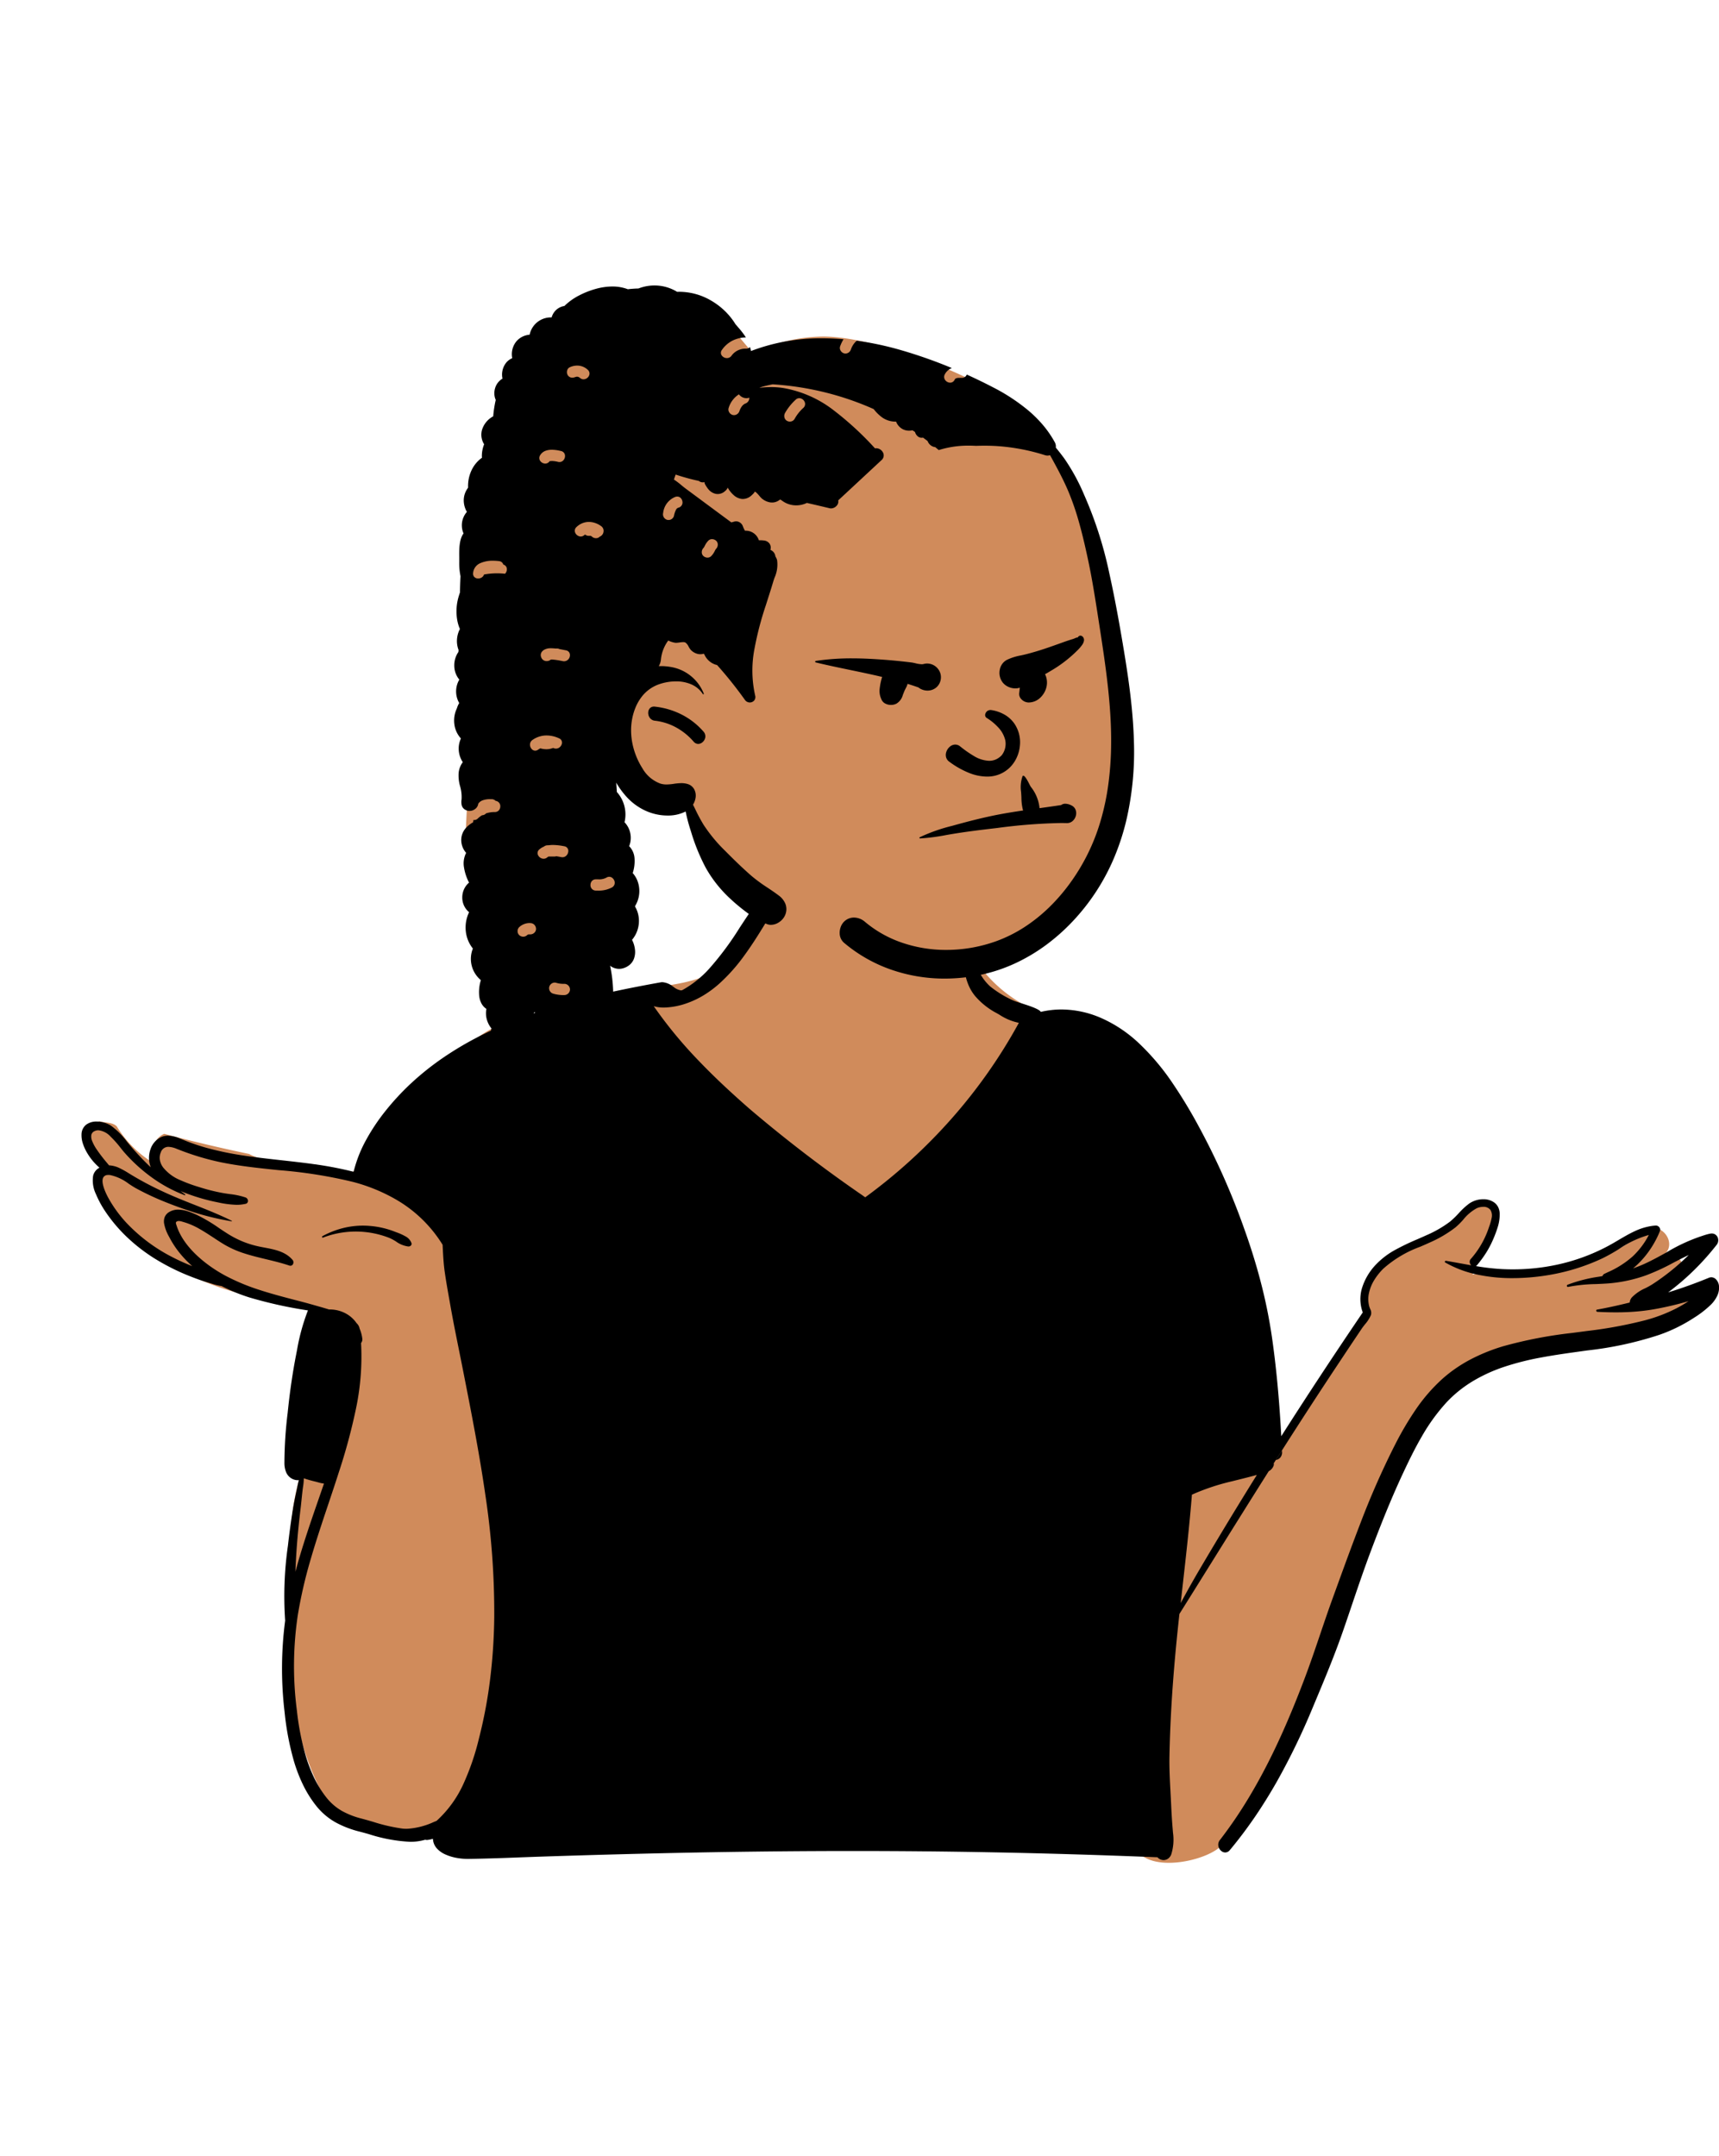 <svg id="peep-71" xmlns="http://www.w3.org/2000/svg" width="258.395" height="324" viewBox="0 0 258.395 324">
  <g id="BODY" transform="translate(31.056 135.053)">
    <path id="_Skin" data-name="✋ Skin" d="M233.026,64.537c2.164-1.13,4.277-2.358,6.356-3.636a1.324,1.324,0,0,0-1.334-2.286c-.768.408-1.533.82-2.3,1.226a13.479,13.479,0,0,0,1.666-1.705l-.035-.035c1.936-1.735-.551-5.01-2.753-3.584a30.941,30.941,0,0,1-6.13,3.772c-4.617,1.958-9.709,2.282-14.664,2.339a19.443,19.443,0,0,0-5.3.528c.69-2.768,2.416-4.859,3.332-7.54.676-2.707-3.23-4.551-4.615-1.949-.34.639-.664,1.285-.98,1.935-2.992,2.722-7.988,2.483-11.006,5.406a9.377,9.377,0,0,0-2.892,5.675c-.226,1.411.125,2.826-.728,4.076-4.124,5.835-10.64,15.058-13.949,21.479-2.343-15.259-8.6-34.133-15.062-48.085a57.891,57.891,0,0,0-7.792-12.6c.364-1.261-.92-3.5-1.737-2.811-2.513-3.072-6.956-3.867-10.529-5.394a20.92,20.92,0,0,1-10.791-11.225C129.254.838,123.033-.341,114.4.069,106.148.059,100.039,3.592,98.237,12c-3.66,6.382-12.3,5.327-18.52,7.016a61.579,61.579,0,0,0-13.181,4.7c-4.675-4.436-21.419,14.182-22.941,18.974.9.174,1.786.383,2.669.638a.636.636,0,0,1-.337,1.225,24.573,24.573,0,0,0-2.977-.513c-.03.1-.057.19-.077.284l-.336-.025a4,4,0,0,1,.72.473c.563.468-.17,1.37-.768,1a4.686,4.686,0,0,0-1.977-.5c-.04,1.39-5-.165-5.77-.626-3.424-.428-6.946.031-10.142-1.62-4.253-.9-8.537-1.887-12.742-3.028-1.113.434-2.159,1.988-1.275,3.128a.637.637,0,0,1-.768,1,16.344,16.344,0,0,1-5.1-5.247c-.648-.654-1.8-.513-2.67-.785a1.394,1.394,0,0,0-.184.682c-3.694.608-1.059,4.644.8,5.9-.985.642-1.023,1.9-.936,2.948a1.42,1.42,0,0,0-.1,1.256c.695,1.6,2.2,2.95,3.339,4.247a27.466,27.466,0,0,0,3.92,4.035,42.351,42.351,0,0,0,20.15,7.93c2.571.4,6.27,1,7.862,3.175a75.3,75.3,0,0,1-1.759,7.575c-.91,3.341-.848,6.839-.86,10.246a.251.251,0,0,0-.408.114,8.826,8.826,0,0,1-1.227,4.043,34.3,34.3,0,0,0-1.534,6.878c-1.126,10.989-1.4,22.3,1.144,33.121A39.2,39.2,0,0,0,37,141.576a2.394,2.394,0,0,0,2.624,1.149,18.591,18.591,0,0,0,10.443,1.734c11.5-3.256,7.491,4.585,23.612,2.184,27.825-3.546,55.946,3.422,83.712-.669.684,5.284,9.636,3.768,12.746,1.534,9.324-6.934,13.954-28.888,18.633-40.026,3.217-8.778,8.6-24.326,15.656-30.216a20.109,20.109,0,0,1,7.23-3.229c9.547-2.461,19.13-4.788,28.7-7.181,1.622-.4,1.331-3.167-.4-2.99C237.646,64.1,235.336,64.315,233.026,64.537Z" transform="translate(-18.222 -4.65)" fill="#d08b5b"/>
    <path id="_Ink" data-name="🖍 Ink" d="M162.651,143.393a1.226,1.226,0,0,1-.914-.423c-8.575-.345-17.009-.6-25.067-.75-6.717-.129-13.677-.194-20.689-.194-7.8,0-15.939.081-24.2.241-7.238.141-14.823.344-22.544.6-1.081.036-2.181.077-3.244.116H65.98c-2.573.1-5.234.194-7.851.23h-.108a9.22,9.22,0,0,1-1.632-.15,7.233,7.233,0,0,1-1.653-.5,3.817,3.817,0,0,1-1.308-.909,2.3,2.3,0,0,1-.6-1.391l0-.069a6.921,6.921,0,0,1-.771.163.925.925,0,0,1-.14.011.859.859,0,0,1-.2-.022l-.052-.014a7.842,7.842,0,0,1-2.28.311,23.984,23.984,0,0,1-6.2-1.153c-.378-.106-.736-.205-1.086-.3l-.234-.062a15.134,15.134,0,0,1-3.665-1.4,9.93,9.93,0,0,1-2.968-2.547,17.212,17.212,0,0,1-1.963-3.161,23.388,23.388,0,0,1-1.342-3.5,42.043,42.043,0,0,1-1.4-7.359,55.435,55.435,0,0,1,.083-13.759,53.334,53.334,0,0,1,.412-11.225c.22-1.937.463-3.723.742-5.459.163-1.012.374-2,.594-3.014.029-.134.056-.267.084-.409v0c.055-.274.111-.557.185-.833l.05-.177a1.493,1.493,0,0,1-.193.012,1.826,1.826,0,0,1-.872-.238,1.954,1.954,0,0,1-.869-.994,3.6,3.6,0,0,1-.243-1.322,62.906,62.906,0,0,1,.5-7.659l0-.041.058-.541c.3-2.79.7-5.512,1.206-8.093l.134-.689a30.714,30.714,0,0,1,1.638-5.939,65.134,65.134,0,0,1-8.846-1.963,26.935,26.935,0,0,1-4.128-1.693,8.786,8.786,0,0,1-1.464-.358h0c-.146-.045-.3-.091-.445-.134-.952-.278-1.9-.609-2.831-.983a32.927,32.927,0,0,1-5.512-2.783,26.207,26.207,0,0,1-3.937-3.066,23.117,23.117,0,0,1-3.233-3.8l-.129-.193a15.017,15.017,0,0,1-1.337-2.494,4.709,4.709,0,0,1-.428-2.775A1.856,1.856,0,0,1,2.7,39.33,8.783,8.783,0,0,1,.789,37.01a6.793,6.793,0,0,1-.6-1.357A3.9,3.9,0,0,1,0,34.344a1.885,1.885,0,0,1,.731-1.5,2.562,2.562,0,0,1,1.55-.45,4.053,4.053,0,0,1,2.173.639A11.287,11.287,0,0,1,6.817,35.4l.065.08c.764.94,1.6,1.873,2.565,2.851.24.244.483.482.722.71l.246.231c-.039-.092-.073-.186-.1-.279a3.884,3.884,0,0,1,.055-2.439,3.074,3.074,0,0,1,1.581-1.813A2.468,2.468,0,0,1,13,34.517a4.944,4.944,0,0,1,1.784.422l.14.057a33.68,33.68,0,0,0,3.754,1.321A46.773,46.773,0,0,0,24.341,37.5c1.907.291,3.86.507,5.749.717,1.51.167,3.071.34,4.6.55A54.621,54.621,0,0,1,40.9,39.945a19.581,19.581,0,0,1,1.9-4.824,30.111,30.111,0,0,1,2.875-4.3,38.162,38.162,0,0,1,4.021-4.318,41.69,41.69,0,0,1,4.534-3.613A48.571,48.571,0,0,1,59.184,19.9c1.65-.868,3.428-1.691,5.286-2.446a84.432,84.432,0,0,1,11.191-3.589c3.3-.832,6.919-1.592,11.4-2.392a1.475,1.475,0,0,1,.257-.023,2.9,2.9,0,0,1,1.535.615l.139.093.01.007a2.315,2.315,0,0,0,1.093.516.547.547,0,0,0,.266-.066,15.7,15.7,0,0,0,4.006-3.21,45.568,45.568,0,0,0,4.586-6.179c.561-.852,1.14-1.734,1.738-2.59A1.419,1.419,0,0,1,101.877,0a1.564,1.564,0,0,1,.764.2,1.43,1.43,0,0,1,.55.538,1.265,1.265,0,0,1-.066,1.318l-.466.77c-.869,1.429-1.916,3.1-3.083,4.688a26.626,26.626,0,0,1-3.708,4.157A16.179,16.179,0,0,1,93.546,13.4a13.587,13.587,0,0,1-2.617,1.235,11.009,11.009,0,0,1-3.379.63,5.281,5.281,0,0,1-1.535-.207l-.185-.269.185.269a66.136,66.136,0,0,0,6.694,8.134c2.164,2.267,4.6,4.573,7.664,7.256a206.792,206.792,0,0,0,16.949,12.992l.484.342A81.092,81.092,0,0,0,130.8,31.941a78.792,78.792,0,0,0,10.1-14.383,8.268,8.268,0,0,1-2.915-1.213l-.01-.006c-.146-.084-.284-.163-.421-.24a10.99,10.99,0,0,1-3.237-2.574,6.573,6.573,0,0,1-.907-1.459,8.346,8.346,0,0,1-.528-1.577,22.119,22.119,0,0,1-.426-3.354c-.046-.614-.094-1.248-.169-1.863a.146.146,0,0,1,.034-.117.2.2,0,0,1,.152-.06.216.216,0,0,1,.136.044,6.371,6.371,0,0,1,1.677,3.021c.057.168.116.341.175.509a7.455,7.455,0,0,0,2.132,3.424,15.606,15.606,0,0,0,3.5,2.122c.19.09.616.226,1.109.382h0c1.159.369,2.747.874,2.995,1.317a13.636,13.636,0,0,1,3.113-.361,15.009,15.009,0,0,1,6.156,1.371,20,20,0,0,1,5.37,3.6,35.639,35.639,0,0,1,5.107,6.009,74.734,74.734,0,0,1,4.088,6.767,107.094,107.094,0,0,1,6.739,15.2c.984,2.735,1.826,5.446,2.5,8.057a76.481,76.481,0,0,1,1.675,8.266c.618,4.287,1.065,8.951,1.366,14.26l.033.6c3.863-6.065,7.984-12.323,12.249-18.6a5.741,5.741,0,0,1-.083-3.755A8.879,8.879,0,0,1,194.468,54a11.8,11.8,0,0,1,2.938-2.284A35.758,35.758,0,0,1,200.77,50.1c.327-.144.665-.292,1-.441l.342-.155a17.245,17.245,0,0,0,3.591-2.062,12.827,12.827,0,0,0,1.306-1.256,10.637,10.637,0,0,1,1.6-1.477,3.746,3.746,0,0,1,2.1-.637,2.748,2.748,0,0,1,1.691.521,1.946,1.946,0,0,1,.553.681,2.4,2.4,0,0,1,.229.988,6.53,6.53,0,0,1-.318,2.048,17.49,17.49,0,0,1-.74,1.946,14.332,14.332,0,0,1-1.039,1.941,16.648,16.648,0,0,1-1.307,1.771.67.67,0,0,1-.141.127l-.037.023a33.5,33.5,0,0,0,3.989.454c.514.024,1.035.036,1.546.036a31.358,31.358,0,0,0,6.6-.686,29.357,29.357,0,0,0,7.83-2.874c.493-.267.985-.557,1.461-.838.773-.456,1.573-.927,2.389-1.307a9.237,9.237,0,0,1,2.575-.81c.208-.032.427-.054.67-.068h.026a.648.648,0,0,1,.51.3.542.542,0,0,1,.075.508c-.087.22-.174.422-.264.62a14.622,14.622,0,0,1-1.55,2.636,13.475,13.475,0,0,1-2.114,2.277l-.122.1c.565-.2,1.118-.414,1.642-.651,1.143-.515,2.266-1.135,3.353-1.735a26.308,26.308,0,0,1,6.082-2.714c.143-.038.3-.075.486-.116a1.256,1.256,0,0,1,.264-.029.95.95,0,0,1,.876.541,1.119,1.119,0,0,1-.153,1.185c-.115.147-.211.267-.3.376a38.715,38.715,0,0,1-5.028,5.195c-.632.537-1.287,1.06-1.946,1.554,1.977-.6,4.041-1.34,6.133-2.2a.955.955,0,0,1,.364-.075,1.023,1.023,0,0,1,.772.4,1.647,1.647,0,0,1,.364.819,2.85,2.85,0,0,1-.238,1.533,4.752,4.752,0,0,1-.916,1.316,14.917,14.917,0,0,1-2.568,2.007l-.068.045a23.839,23.839,0,0,1-5.2,2.545A53.239,53.239,0,0,1,226.319,66.8l-1.777.248c-1.7.237-3.5.5-5.294.838a40.968,40.968,0,0,0-5.166,1.3,23.926,23.926,0,0,0-4.793,2.138,19.161,19.161,0,0,0-2.181,1.5,18.1,18.1,0,0,0-2,1.86,28.591,28.591,0,0,0-3.651,5.06c-1.072,1.842-2,3.767-2.843,5.572-1.519,3.255-2.982,6.79-4.743,11.462-1.058,2.8-2.036,5.69-2.982,8.481-.4,1.194-.823,2.429-1.243,3.642-1.289,3.726-2.839,7.426-4.338,11l-.24.573a102.491,102.491,0,0,1-5.421,11.182c-1.044,1.835-2.144,3.6-3.272,5.251-1.19,1.74-2.454,3.414-3.757,4.977a.9.9,0,0,1-.7.363.921.921,0,0,1-.535-.183,1.237,1.237,0,0,1-.387-.463,1.184,1.184,0,0,1-.122-.6,1.117,1.117,0,0,1,.241-.62,65.11,65.11,0,0,0,3.909-5.658c1.152-1.865,2.284-3.891,3.364-6.022,1-1.966,1.95-4.014,2.916-6.263.849-1.977,1.688-4.064,2.563-6.379.833-2.2,1.6-4.472,2.346-6.667v0c.566-1.672,1.152-3.4,1.762-5.087l.84-2.318c1.066-2.938,2.22-6.091,3.432-9.241a122.611,122.611,0,0,1,5.013-11.417l.2-.39a46.812,46.812,0,0,1,3.077-5.23,25.786,25.786,0,0,1,3.953-4.577,20.519,20.519,0,0,1,2.109-1.661,22.162,22.162,0,0,1,2.253-1.354,27.65,27.65,0,0,1,4.844-1.95,65.634,65.634,0,0,1,10.37-2l2.19-.289a65.759,65.759,0,0,0,8.759-1.611,23.456,23.456,0,0,0,4.783-1.83,19.577,19.577,0,0,0,1.764-1.046,48.635,48.635,0,0,1-4.956,1.175c-.806.147-1.629.262-2.447.34-1.118.111-2.271.165-3.525.165-.863,0-1.771-.026-2.777-.078a.184.184,0,0,1-.167-.177.14.14,0,0,1,.12-.155c1.332-.237,2.752-.541,4.469-.956l.446-.109a1.281,1.281,0,0,1,.309-.759,6.334,6.334,0,0,1,2.029-1.391,12.423,12.423,0,0,0,1.089-.607,34.4,34.4,0,0,0,2.951-2.154c.84-.685,1.676-1.434,2.487-2.225l.022-.022-.011.011-.011.011c-.78.36-1.558.764-2.311,1.155a32.163,32.163,0,0,1-4.125,1.9,22.024,22.024,0,0,1-5.546,1.2l-.117.009-.117.008c-.575.041-1.158.066-1.722.09a24.2,24.2,0,0,0-4.174.421.216.216,0,0,1-.047.005.153.153,0,0,1-.155-.128.179.179,0,0,1,.111-.2,22.109,22.109,0,0,1,4.672-1.2l.014,0,.558-.1a.537.537,0,0,1,.3-.345l.456-.218a14.186,14.186,0,0,0,3.754-2.371,11.905,11.905,0,0,0,2.451-3.244,15.317,15.317,0,0,0-4.488,2.116,26.571,26.571,0,0,1-2.467,1.386,30.946,30.946,0,0,1-7.775,2.467l-.306.053a33.292,33.292,0,0,1-5.458.466,24.918,24.918,0,0,1-5.277-.532,16.634,16.634,0,0,1-4.825-1.815.124.124,0,0,1-.064-.144.155.155,0,0,1,.148-.112l.024,0c.758.124,1.524.264,2.265.4h.01c.5.092,1.019.186,1.528.275a.745.745,0,0,1-.236-.441.638.638,0,0,1,.164-.516,13.582,13.582,0,0,0,2.606-4.415l.11-.318.036-.1,0-.005a8.006,8.006,0,0,0,.371-1.29,1.642,1.642,0,0,0-.154-1.21,1.27,1.27,0,0,0-1.1-.493,2.467,2.467,0,0,0-.974.208,6.713,6.713,0,0,0-2.031,1.718,11.071,11.071,0,0,1-1.164,1.158,18.378,18.378,0,0,1-3.864,2.276l-.288.131c-.372.168-.755.334-1.126.495a17.182,17.182,0,0,0-5.6,3.331,9.234,9.234,0,0,0-1.337,1.685,6.238,6.238,0,0,0-.8,1.988,4.217,4.217,0,0,0,.042,1.953,3.455,3.455,0,0,0,.148.409,1.2,1.2,0,0,1,.112.91,5.436,5.436,0,0,1-.908,1.413c-.173.22-.337.428-.464.616-.457.678-.919,1.367-1.365,2.033-.765,1.146-1.54,2.314-2.29,3.443l-.014.021-.407.613c-1.729,2.609-3.483,5.291-5.36,8.2-.577.894-1.156,1.8-1.723,2.683l-.857,1.343-.369.576-.084.132-.067.106-.35.551-.355.558a.6.6,0,0,1-.011.334,1.524,1.524,0,0,1-.685.818l-.055.032c-2.78,4.4-5.577,8.881-8.283,13.218l-.021.034c-1.677,2.688-3.41,5.468-5.122,8.2-.267,2.442-.482,4.583-.657,6.547-.474,5.3-.749,10.163-.841,14.856-.034,1.753.061,3.541.153,5.27v.008c.034.636.069,1.293.1,1.938.052,1.162.122,2.316.211,3.431l.067.81a7.42,7.42,0,0,1-.26,3.28,1.363,1.363,0,0,1-.48.636A1.178,1.178,0,0,1,162.651,143.393ZM37.464,60.64a5.064,5.064,0,0,1,2.31.628A4.657,4.657,0,0,1,41.35,62.7a1.442,1.442,0,0,1,.452.814,5.425,5.425,0,0,1,.4,1.469.867.867,0,0,1-.182.7,37.971,37.971,0,0,1-.77,9.892,87.834,87.834,0,0,1-2.609,9.645l-.2.622-.129.394c-.4,1.234-.821,2.483-1.225,3.691v0c-.9,2.68-1.827,5.452-2.627,8.209a69.646,69.646,0,0,0-1.94,8.389,51.729,51.729,0,0,0-.176,14.152l.039.323a39.773,39.773,0,0,0,1.342,6.795,22.353,22.353,0,0,0,1.25,3.246,15.771,15.771,0,0,0,1.8,2.9,8.146,8.146,0,0,0,2.375,2.066,12.129,12.129,0,0,0,2.929,1.142l.119.032c.547.144,1.11.308,1.654.467h0a26.049,26.049,0,0,0,4.363,1.006,6.207,6.207,0,0,0,.67.036,11.06,11.06,0,0,0,4.072-1.027l.407-.159,0,0a17.012,17.012,0,0,0,4.077-5.638,37.585,37.585,0,0,0,2.3-6.749,70.758,70.758,0,0,0,1.7-9.074,84.054,84.054,0,0,0,.6-9.176A118.467,118.467,0,0,0,60.7,88.486c-.908-6.3-2.158-12.642-3.367-18.778l-.038-.194c-.185-.94-.378-1.895-.564-2.818v0h0c-.438-2.172-.891-4.417-1.281-6.634l-.33-1.861c-.163-.924-.351-2.017-.509-3.108-.194-1.334-.257-2.623-.324-3.987l-.009-.189a19.9,19.9,0,0,0-7.056-6.833,26.126,26.126,0,0,0-6.478-2.631A70.843,70.843,0,0,0,29.631,39.7c-2.909-.3-5.917-.61-8.767-1.2a39.114,39.114,0,0,1-6.29-1.9l-.281-.109a3.573,3.573,0,0,0-1.215-.293,1.189,1.189,0,0,0-1.161.834,2.064,2.064,0,0,0-.13,1.189,2.625,2.625,0,0,0,.5,1.094,6.446,6.446,0,0,0,2.485,1.854,23.63,23.63,0,0,0,2.965,1.09l.1.032a27.536,27.536,0,0,0,3.412.846c.349.063.7.113,1.046.161a11.352,11.352,0,0,1,2.372.509.558.558,0,0,1,.352.549.431.431,0,0,1-.352.406,5.89,5.89,0,0,1-1.355.148,14.863,14.863,0,0,1-2.818-.367l-.035-.007a29.412,29.412,0,0,1-4.506-1.274c-.317-.117-.583-.218-.835-.317l-.215-.085c.2.148.423.3.668.478a.076.076,0,0,1,.025.085.06.06,0,0,1-.057.046.072.072,0,0,1-.024,0,21.207,21.207,0,0,1-4.889-2.63A24.645,24.645,0,0,1,6.5,37.109l-.121-.138c-.131-.15-.284-.343-.462-.566A15.739,15.739,0,0,0,4.37,34.659a2.887,2.887,0,0,0-1.84-.953,1.328,1.328,0,0,0-.6.144.8.8,0,0,0-.453.565,1.736,1.736,0,0,0,.139.948,6.3,6.3,0,0,0,.594,1.118,22.807,22.807,0,0,0,1.585,2.083l.222.27.116.143a4.086,4.086,0,0,1,1.6.424,13.852,13.852,0,0,1,1.457.822l.1.061a47.967,47.967,0,0,0,4.973,2.644c1.559.733,3.189,1.377,4.766,2,1.846.729,3.755,1.484,5.561,2.385a.034.034,0,0,1,.02.04.048.048,0,0,1-.045.035h-.006a41.427,41.427,0,0,1-6.3-1.558l-.092-.029-.092-.031c-1.21-.4-2.455-.859-3.805-1.41a39.745,39.745,0,0,1-4.06-1.923c-.353-.193-.711-.427-1.09-.675a7.142,7.142,0,0,0-2.806-1.322,1.991,1.991,0,0,0-.252-.017c-.049,0-.1,0-.141.006a.753.753,0,0,0-.654.38c-.444.84.608,2.787.823,3.169a18.993,18.993,0,0,0,2.6,3.572,25.308,25.308,0,0,0,7.168,5.326c.849.434,1.761.843,2.789,1.251-.159-.14-.316-.287-.435-.4a15.962,15.962,0,0,1-1.586-1.735,13.907,13.907,0,0,1-1.293-1.962l-.2-.372a6.3,6.3,0,0,1-.723-1.965,1.875,1.875,0,0,1,.1-.952,1.608,1.608,0,0,1,.7-.767,2.553,2.553,0,0,1,1.324-.341,4.861,4.861,0,0,1,1.494.269c.051.016.1.034.153.051l.031.011c.357.125.748.287,1.194.495A23.91,23.91,0,0,1,20.664,48.4c.383.256.778.521,1.173.773a14.951,14.951,0,0,0,2.39,1.252A14.382,14.382,0,0,0,26.8,51.2l.172.035c.175.035.352.068.523.1,1.556.294,3.164.6,4.237,1.863a.575.575,0,0,1,.069.6.436.436,0,0,1-.4.27.518.518,0,0,1-.166-.029c-1.157-.39-2.355-.678-3.514-.957-1.069-.257-2.174-.523-3.233-.866a14.64,14.64,0,0,1-3.075-1.364c-.529-.319-1.054-.663-1.562-1h0c-.7-.457-1.419-.93-2.161-1.345a10.733,10.733,0,0,0-2.131-.942l-.409-.121a2.01,2.01,0,0,0-.529-.1.564.564,0,0,0-.189.028.363.363,0,0,0-.227.16c-.049.1,0,.233.055.4v0c.011.032.023.066.034.1l.011.035c1.008,3.12,4.05,5.461,5.774,6.579.517.337,1.073.663,1.652.97a31.412,31.412,0,0,0,5.114,2.115c1.76.571,3.592,1.05,5.363,1.513l.009,0c.575.15,1.171.306,1.754.462.024.007,2.431.679,3.218.929C37.281,60.644,37.372,60.64,37.464,60.64Zm139.21,24.866c-.043.01-.085.022-.125.033h0l-.009,0c-.846.237-1.711.452-2.548.66-.325.081-.693.172-1.048.262a32.961,32.961,0,0,0-6.032,2.012c-.351,4.432-.857,8.924-1.347,13.27h0c-.07.619-.149,1.32-.225,2l-.114,1.018c.966-1.792,1.851-3.371,2.706-4.825C170.746,95.153,173.687,90.3,176.674,85.506Zm-143.259.505a8.761,8.761,0,0,1-.119,1.3c-.025.179-.049.347-.069.515-.052.449-.1.907-.147,1.35v.005c-.051.489-.1.994-.163,1.49-.247,2.061-.432,3.931-.564,5.717-.093,1.247-.152,2.5-.2,3.667,1.007-3.764,2.308-7.516,3.566-11.146l.005-.015c.237-.684.482-1.391.722-2.087a5.19,5.19,0,0,1-.776-.159l-.448-.121-.09-.023h0C34.8,86.426,34.034,86.23,33.415,86.011ZM237.6,58.721l-.1.068Zm.626-.454-.178.131Zm-58.68,24.992h0l.016-.026.017-.026.35-.551.116-.182.036-.056.369-.576.009.2a1.2,1.2,0,0,1-.25.837,1.131,1.131,0,0,1-.662.38ZM49.113,51.172a4.044,4.044,0,0,1-1.85-.757,7.039,7.039,0,0,0-.986-.528,13.793,13.793,0,0,0-7.551-.731,13.446,13.446,0,0,0-2.423.683.109.109,0,0,1-.04.008.116.116,0,0,1-.105-.094.112.112,0,0,1,.052-.13,13.218,13.218,0,0,1,2.953-1.178,12.339,12.339,0,0,1,3.135-.408c.358,0,.721.016,1.078.048a13.183,13.183,0,0,1,3.676.845l.114.045.19.072a8.255,8.255,0,0,1,1.343.607,1.87,1.87,0,0,1,.9,1.011.355.355,0,0,1-.045.311.455.455,0,0,1-.337.192C49.182,51.17,49.148,51.172,49.113,51.172Z" transform="translate(-18.803 1.11)"/>
  </g>
  <g id="HEAD" transform="translate(78.592 38.043)">
    <path id="_Skin-2" data-name="✋ Skin" d="M41.047,0l1.821,2.171q-1.512,1.068-2.855,2.147v0A24.82,24.82,0,0,1,53.713,0C63.269,0,82.68,8.229,87.068,14.165c2.178,2.946,6.224,11.989,8.323,21.82,1.687,7.9,4.2,30.217,1.687,38.6C93.867,85.321,83.3,95.24,72.414,95.24s-27.8-7.882-39.834-25.157c-.55-.79-6.869-1.705-11.377-4.67l1.184,13.072.9,7.6-.2.541q-4.843,13.13-7.675,13.7-2.89.582-11.772-9.5l-.757-3.184Q0,75.465,0,74.569v-.109c.028-1.374.5-9.154.51-11.248V31.835Q10.064,0,18.743,0Z" transform="translate(-8.577 12.541)" fill="#d08b5b"/>
    <path id="_Ink-2" data-name="🖍 Ink" d="M15.931,117.648a2.13,2.13,0,0,1-1.364-.5,1.951,1.951,0,0,1-.7-1.315,2.742,2.742,0,0,1-.83-1.053,4.912,4.912,0,0,1-.386-1.372c-.092-.637-.159-1.28-.224-1.9-.079-.76-.161-1.547-.29-2.32l-.089.084-.046.04-.015.1a2.092,2.092,0,0,1-1.03,1.468,4.581,4.581,0,0,1-.859,3.359A2.238,2.238,0,0,1,8.383,115a2.317,2.317,0,0,1-.406-.035H7.926a.715.715,0,0,1-.093-.006,2.741,2.741,0,0,1-1.127-.408,2.6,2.6,0,0,1-.789-.787,2.534,2.534,0,0,1-.3-2.1,3.666,3.666,0,0,1-.712-1.39,3.47,3.47,0,0,1-.052-1.548,2.267,2.267,0,0,1-.748-.827,3.136,3.136,0,0,1-.331-1.086A6.058,6.058,0,0,1,4.02,104.4a4.144,4.144,0,0,1-1.2-4.745A4.986,4.986,0,0,1,1.75,97a5.307,5.307,0,0,1,.5-2.809A2.847,2.847,0,0,1,1.225,92a2.918,2.918,0,0,1,1.018-2.257,7.461,7.461,0,0,1-.758-2.28,3.465,3.465,0,0,1,.323-2.189,2.918,2.918,0,0,1-.729-2.139,2.657,2.657,0,0,1,.567-1.454,3.966,3.966,0,0,1,1.2-.994l.065-.356A.777.777,0,0,0,3.57,80.1,3.484,3.484,0,0,1,4.2,79.62a.812.812,0,0,0,.6-.281,4.224,4.224,0,0,1,1.327-.2.788.788,0,0,0,.595-.253.884.884,0,0,0,.217-.553.8.8,0,0,0-.7-.876.833.833,0,0,0-.6-.253h-.18a3.117,3.117,0,0,0-1.235.2,1.386,1.386,0,0,0-.592.473,1.178,1.178,0,0,1-.547.855,1.335,1.335,0,0,1-.76.238,1.283,1.283,0,0,1-.654-.177,1.091,1.091,0,0,1-.533-.682,2.419,2.419,0,0,1-.018-.873A5.824,5.824,0,0,0,.9,75.272a5.762,5.762,0,0,1-.216-2.058,3.213,3.213,0,0,1,.618-1.57A3.7,3.7,0,0,1,.7,69.9a3.6,3.6,0,0,1,.322-1.819,3.873,3.873,0,0,1-.99-2.176,4.23,4.23,0,0,1,.389-2.36c0-.016.009-.032.013-.046s.011-.04.017-.06a3.608,3.608,0,0,1,.315-.685,3.494,3.494,0,0,1,.015-3.519,3.281,3.281,0,0,1-.755-2.042,3.5,3.5,0,0,1,.617-2.108c0-.076.011-.154.018-.229l.007-.075a3.78,3.78,0,0,1-.236-1.6,3.943,3.943,0,0,1,.437-1.55,6.237,6.237,0,0,1-.4-1.332,7.8,7.8,0,0,1,.228-3.6c.052-.178.111-.362.181-.564.01-.734.037-1.532.083-2.441a9.77,9.77,0,0,1-.19-2.142V41.1c0-.088,0-.18,0-.274-.013-1.119-.03-2.65.644-3.558a3.063,3.063,0,0,1,.506-3.241,3.452,3.452,0,0,1-.469-1.539A3.084,3.084,0,0,1,1.8,30.866a3.413,3.413,0,0,1,.3-.475,5.533,5.533,0,0,1,.667-2.907,4.819,4.819,0,0,1,1.417-1.591c-.011-.144-.016-.268-.014-.38a4.75,4.75,0,0,1,.342-1.645,2.679,2.679,0,0,1-.328-2.137,3.443,3.443,0,0,1,1.691-2.063A17.241,17.241,0,0,1,6.256,17.2a2.428,2.428,0,0,1-.206-.874,2.639,2.639,0,0,1,.111-.9A2.467,2.467,0,0,1,7.271,14,2.872,2.872,0,0,1,7.9,11.516a2.442,2.442,0,0,1,.835-.589A3.056,3.056,0,0,1,9.36,8.4a2.848,2.848,0,0,1,.9-.7,2.932,2.932,0,0,1,1.09-.3,3.255,3.255,0,0,1,3.132-2.6c.058,0,.116,0,.173.005a2.462,2.462,0,0,1,.49-.926,2.321,2.321,0,0,1,.883-.643,2.354,2.354,0,0,1,.554-.155,8.9,8.9,0,0,1,2.242-1.6A12.909,12.909,0,0,1,21.339.5,9.356,9.356,0,0,1,23.78.155a6.469,6.469,0,0,1,2.235.373l.1.039L26.23.551C26.7.5,27.2.465,27.71.452A6.643,6.643,0,0,1,30.124,0a6.485,6.485,0,0,1,3.4.957c.12-.005.241-.008.361-.008A9.529,9.529,0,0,1,38.7,2.313a10.605,10.605,0,0,1,2.022,1.546,10.149,10.149,0,0,1,1.583,1.981l.039.042c.026.028.052.057.075.084l.386.45A12.273,12.273,0,0,1,43.862,7.81a4.663,4.663,0,0,0-2.039.489,4.342,4.342,0,0,0-1.57,1.389.7.7,0,0,0-.078.748.956.956,0,0,0,.83.479.843.843,0,0,0,.682-.343l.022-.03A2.562,2.562,0,0,1,43.9,9.5a.794.794,0,0,0,.578-.243c.051.186.1.381.146.594A29.407,29.407,0,0,1,55.343,7.942c1.041,0,2.115.047,3.192.14A5.606,5.606,0,0,0,58.02,9.16a.743.743,0,0,0,.056.594.886.886,0,0,0,.533.446.843.843,0,0,0,.223.031.878.878,0,0,0,.8-.581l.015-.04A3.022,3.022,0,0,1,60.525,8.3a46.808,46.808,0,0,1,6.609,1.407,72.317,72.317,0,0,1,7.688,2.706,1.973,1.973,0,0,0-1.052.924.8.8,0,0,0,0,.813.951.951,0,0,0,.789.459.736.736,0,0,0,.647-.385l.019-.033a.784.784,0,0,1,.133-.188l.012-.011.074-.034.138-.04.053-.013a.672.672,0,0,1,.133-.014l.057,0c.147-.008.3-.008.442-.009h.05a.766.766,0,0,0,.744-.492c1.244.563,2.479,1.159,3.673,1.774l.286.149a28.692,28.692,0,0,1,5.269,3.453,18.838,18.838,0,0,1,2.224,2.209A15.539,15.539,0,0,1,90.3,23.58a1.3,1.3,0,0,1,.144.788c.424.509.848,1.052,1.263,1.615a30.228,30.228,0,0,1,3,5.491,59.192,59.192,0,0,1,3.786,11.812c.947,4.261,1.693,8.593,2.237,11.891.423,2.572.727,4.687.955,6.656.28,2.419.445,4.612.5,6.7a45.552,45.552,0,0,1-1.143,11.852,35.991,35.991,0,0,1-1.84,5.634,32.086,32.086,0,0,1-6.187,9.509,29.958,29.958,0,0,1-4.032,3.587,26.857,26.857,0,0,1-4.62,2.748,24.3,24.3,0,0,1-5.124,1.721,26.3,26.3,0,0,1-5.489.585,24.343,24.343,0,0,1-8.025-1.334A22.323,22.323,0,0,1,58.6,98.78a1.907,1.907,0,0,1-.642-1.4,2.51,2.51,0,0,1,.148-.953,2.192,2.192,0,0,1,.495-.8,2.088,2.088,0,0,1,1.5-.629,2.562,2.562,0,0,1,1.641.629,17.353,17.353,0,0,0,5.742,3.2,20.387,20.387,0,0,0,6.494,1.033,22.232,22.232,0,0,0,7.466-1.295,20.936,20.936,0,0,0,4.245-2.106,24.263,24.263,0,0,0,3.71-2.954,28.051,28.051,0,0,0,3.126-3.6,30.356,30.356,0,0,0,4.611-9.3,37.05,37.05,0,0,0,1.189-5.524,47.609,47.609,0,0,0,.428-5.66c.033-1.789-.023-3.7-.165-5.673-.288-4.037-.868-7.966-1.541-12.315l-.382-2.462C96.2,46,95.783,43.5,95.245,41.012l-.134-.615c-.425-1.94-.788-3.418-1.177-4.791a39.6,39.6,0,0,0-1.6-4.648c-.67-1.588-1.489-3.139-2.275-4.578-.164-.3-.327-.6-.487-.879a1.144,1.144,0,0,1-.379.064,1.22,1.22,0,0,1-.368-.058,30.738,30.738,0,0,0-7.081-1.361c-.664-.045-1.347-.067-2.03-.067-.416,0-.842.008-1.265.025-.361-.021-.723-.032-1.076-.032a14.743,14.743,0,0,0-4.527.666c-.179-.154-.366-.309-.53-.446a1.251,1.251,0,0,1-.144-.018,1.391,1.391,0,0,1-.972-.827c-.011-.024-.021-.047-.028-.065-.218-.168-.452-.342-.693-.519a.841.841,0,0,1-.211.027.919.919,0,0,1-.63-.266,1.277,1.277,0,0,1-.36-.607c-.092-.062-.186-.124-.277-.183l-.106-.069a1.882,1.882,0,0,1-.3.052c-.065,0-.13.007-.193.007a2.082,2.082,0,0,1-1-.241,2.2,2.2,0,0,1-.97-1.126c-.057,0-.115.005-.172.005a3.469,3.469,0,0,1-1.892-.61,6.275,6.275,0,0,1-1.3-1.273,43.669,43.669,0,0,0-7.433-2.542,44.278,44.278,0,0,0-7.754-1.181c-.515.1-1.028.218-1.526.354-.125.034-.306.1-.483.173a14.555,14.555,0,0,1,1.743-.109A12.55,12.55,0,0,1,49.4,15.4a17.043,17.043,0,0,1,7.633,3.344,46.956,46.956,0,0,1,6.233,5.737.964.964,0,0,1,.191-.019,1.177,1.177,0,0,1,1.051.737.92.92,0,0,1-.262,1.047L57.735,32.3a.884.884,0,0,1-.192.757,1.167,1.167,0,0,1-.888.449.91.91,0,0,1-.212-.025c-1.045-.252-2.163-.514-3.416-.8a3.69,3.69,0,0,1-1.6.365,3.536,3.536,0,0,1-2.16-.723c-.03-.024-.083-.056-.14-.091h0l-.113-.071a2.472,2.472,0,0,1-.226.159l-.006,0-.022.015a1.758,1.758,0,0,1-.977.284,2.05,2.05,0,0,1-.321-.026,2.641,2.641,0,0,1-1.236-.6,3.353,3.353,0,0,1-.324-.351c-.24-.281-.539-.631-.733-.668l-.015,0a.027.027,0,0,1,.023.021c.022.11-.482.58-.645.7a1.907,1.907,0,0,1-1.133.391,1.833,1.833,0,0,1-.2-.011,2.184,2.184,0,0,1-1.179-.569,4.2,4.2,0,0,1-.848-1.043l-.032-.056-.013-.035-.011.037c0,.007,0,.014-.007.022a1.427,1.427,0,0,1-.4.486,1.619,1.619,0,0,1-1.083.427,1.663,1.663,0,0,1-.286-.025,1.951,1.951,0,0,1-1.083-.651l-.045-.05c-.084-.094-.653-.862-.564-1.044l.01-.016-.028-.006a1.1,1.1,0,0,1-.263.033.9.9,0,0,1-.584-.211A32.243,32.243,0,0,1,33.3,28.42c-.094.264-.179.51-.259.75a10.469,10.469,0,0,1,1.112.837c.21.173.408.336.6.48l.013.01c.917.678,1.956,1.446,2.97,2.2l3.934,2.91.45-.121a1.078,1.078,0,0,1,.28-.038,1.1,1.1,0,0,1,1,.732l.017.044a3.846,3.846,0,0,0,.3.631l.091,0a2.063,2.063,0,0,1,2,1.436l.133,0a5.569,5.569,0,0,1,.606.033,1.2,1.2,0,0,1,.847.448,1.061,1.061,0,0,1,.178.841l-.009.048-.017.078a1.2,1.2,0,0,1,.751.992,1.871,1.871,0,0,1,.248.531,4.83,4.83,0,0,1-.392,2.688c-.064.19-.125.369-.178.541l-.023.076c-.2.681-.412,1.344-.589,1.9l-.5,1.572a48.022,48.022,0,0,0-1.743,6.718,17.112,17.112,0,0,0,.132,6.877.823.823,0,0,1-.131.72.859.859,0,0,1-.676.317.889.889,0,0,1-.732-.386,60.6,60.6,0,0,0-4.19-5.244l-.072-.011a2.765,2.765,0,0,1-1.824-1.549l-.088-.14a1.89,1.89,0,0,1-.534.078,1.787,1.787,0,0,1-.338-.032,2.146,2.146,0,0,1-1.1-.627,2.47,2.47,0,0,1-.311-.469,1.681,1.681,0,0,0-.471-.616.759.759,0,0,0-.367-.074,3.854,3.854,0,0,0-.532.053h-.006a3.807,3.807,0,0,1-.514.052,1.018,1.018,0,0,1-.149-.01,3.571,3.571,0,0,1-1.029-.335,5.731,5.731,0,0,0-1.1,2.839,2.353,2.353,0,0,1-.327,1.012c.11,0,.219-.006.322-.006a8.506,8.506,0,0,1,1.559.143,6.466,6.466,0,0,1,4.881,3.976.086.086,0,0,1-.006.083.08.08,0,0,1-.066.037.075.075,0,0,1-.064-.039,3.9,3.9,0,0,0-1.763-1.468,5.716,5.716,0,0,0-2.284-.437,7.786,7.786,0,0,0-2.5.421,5.637,5.637,0,0,0-2.728,2.006,7.011,7.011,0,0,0-.835,1.479,8.744,8.744,0,0,0-.505,1.676,9.161,9.161,0,0,0-.169,1.938,10.191,10.191,0,0,0,.224,1.94A11.034,11.034,0,0,0,28.3,72.556a5.149,5.149,0,0,0,2.686,2.3,3.092,3.092,0,0,0,.952.139,8.192,8.192,0,0,0,1.1-.1h0a8.247,8.247,0,0,1,1.113-.1,3.265,3.265,0,0,1,.914.121,1.662,1.662,0,0,1,1.036.827,2.028,2.028,0,0,1,.18,1.322,2.825,2.825,0,0,1-.371.968c.12.238.24.483.356.719l0,.006A25.4,25.4,0,0,0,37.5,81.055,23.142,23.142,0,0,0,40.77,85c1.513,1.529,2.715,2.674,3.9,3.711a23.208,23.208,0,0,0,2.419,1.778c.57.382,1.159.776,1.717,1.2a2.9,2.9,0,0,1,1.011,1.3,2.225,2.225,0,0,1-.056,1.627,2.4,2.4,0,0,1-.847,1.032,2.27,2.27,0,0,1-1.287.443,1.613,1.613,0,0,1-.62-.12,14.236,14.236,0,0,1-2.861-1.628,28.447,28.447,0,0,1-2.553-2.1,19.14,19.14,0,0,1-2.084-2.225,18.6,18.6,0,0,1-1.7-2.53,29.578,29.578,0,0,1-2.191-5.38l-.072-.227a25.172,25.172,0,0,1-.744-2.824,5.85,5.85,0,0,1-2.738.606A7.807,7.807,0,0,1,31,79.588a8.078,8.078,0,0,1-2.722-.893A8.834,8.834,0,0,1,26,76.94a12.136,12.136,0,0,1-1.633-2.222c.033.385.056.755.078,1.113l0,.026q.008.138.017.271a5.041,5.041,0,0,1,1.152,4.544,3.322,3.322,0,0,1,.875,1.7,3.407,3.407,0,0,1-.176,1.895,2.888,2.888,0,0,1,.808,1.855,5.878,5.878,0,0,1-.274,2.19,3.818,3.818,0,0,1,.692,1.12,4.188,4.188,0,0,1,.291,1.276,4.274,4.274,0,0,1-.609,2.525l-.028.108a4.149,4.149,0,0,1,.492,1.251,4.327,4.327,0,0,1,.077,1.32,4.432,4.432,0,0,1-.32,1.286,4.365,4.365,0,0,1-.7,1.147,4.179,4.179,0,0,1,.445,1.477A2.963,2.963,0,0,1,27,101.262a2.237,2.237,0,0,1-.58.811,2.652,2.652,0,0,1-1,.541,2.163,2.163,0,0,1-.625.093,2.189,2.189,0,0,1-1.348-.473,21.634,21.634,0,0,1,.452,3.646,12.652,12.652,0,0,1-.4,3.655,2.244,2.244,0,0,1-.819,1.2,2.283,2.283,0,0,1-1.367.472,2.081,2.081,0,0,1-1.075-.285,2.434,2.434,0,0,1-.767-.744,14.849,14.849,0,0,1-.285,3.682,1.837,1.837,0,0,1-.574.967,2.336,2.336,0,0,1-1.007.542.983.983,0,0,1,.116,1.182,2.186,2.186,0,0,1-.8.839A1.96,1.96,0,0,1,15.931,117.648Zm-.81-12.878a.872.872,0,0,0-.818.624.858.858,0,0,0,.589,1.04,5.519,5.519,0,0,0,1.681.213.857.857,0,0,0,.843-.845.856.856,0,0,0-.843-.845,3.814,3.814,0,0,1-1.233-.153A.735.735,0,0,0,15.121,104.77Zm-3.648-8.945h0a2.309,2.309,0,0,0-1.689.613.828.828,0,0,0-.244.609.8.8,0,0,0,.244.586.889.889,0,0,0,.6.241.848.848,0,0,0,.556-.208l.066-.059.019-.018.01-.006c.024-.016.049-.031.074-.045l-.055.036c-.007.005-.011.008-.01.009h0a.484.484,0,0,0,.065-.028h0l.052-.024.017-.007h.005l.044,0c.077,0,.158,0,.223,0h.02a.876.876,0,0,0,.618-.275.777.777,0,0,0,.226-.57.912.912,0,0,0-.252-.594.815.815,0,0,0-.59-.251Zm9.859-6.574H21.31a.776.776,0,0,0-.611.265.891.891,0,0,0-.2.582.8.8,0,0,0,.814.844h.18a4.269,4.269,0,0,0,2.25-.48.808.808,0,0,0,.357-.429.84.84,0,0,0,.008-.5.971.971,0,0,0-.29-.463.75.75,0,0,0-.5-.2.8.8,0,0,0-.4.11L22.888,89a2.3,2.3,0,0,1-1.239.251h-.316Zm-7.309-5.113a.853.853,0,0,0-.532.2,2.435,2.435,0,0,0-.671.412.707.707,0,0,0-.229.809.952.952,0,0,0,.864.6.845.845,0,0,0,.558-.218.639.639,0,0,1,.157-.1l.045-.019h.9a.791.791,0,0,0,.24-.042c.231.032.448.074.622.109h.006l.122.024a.958.958,0,0,0,.177.017.828.828,0,0,0,.612-.267,1,1,0,0,0,.264-.583.7.7,0,0,0-.6-.8,9.264,9.264,0,0,0-1.689-.193,4.625,4.625,0,0,0-.5.026l-.12.015ZM13.918,67.63h0a3.675,3.675,0,0,0-2.141.676.857.857,0,0,0-.342.465.914.914,0,0,0,.011.527.971.971,0,0,0,.28.437.7.7,0,0,0,.459.181.753.753,0,0,0,.41-.13l.032-.021a2.807,2.807,0,0,1,.336-.2,3.247,3.247,0,0,0,.9.134,2.72,2.72,0,0,0,.943-.167l.078-.03.047.018a.893.893,0,0,0,.378.087.883.883,0,0,0,.58-.227.989.989,0,0,0,.311-.516.686.686,0,0,0-.417-.8,4.415,4.415,0,0,0-1.867-.433Zm.624-11.417h0c.159,0,.326.015.5.032.426.044.846.124,1.311.216a.958.958,0,0,0,.184.018.9.9,0,0,0,.868-.84.774.774,0,0,0-.115-.505.739.739,0,0,0-.488-.3l-.471-.093c-.186-.036-.338-.065-.48-.09a.835.835,0,0,0-.31-.088l-.056,0H15.22a6.076,6.076,0,0,0-.668-.04c-.073,0-.146,0-.216.005a1.871,1.871,0,0,0-.667.16,1.194,1.194,0,0,0-.511.408.832.832,0,0,0-.068.78.846.846,0,0,0,.825.574.942.942,0,0,0,.628-.231Zm-8.7-14.845a4.521,4.521,0,0,0-1.94.379,1.769,1.769,0,0,0-1.048,1.481.719.719,0,0,0,.166.568.8.8,0,0,0,.6.24.993.993,0,0,0,.526-.15.842.842,0,0,0,.353-.449,11.063,11.063,0,0,1,1.962-.177,10.914,10.914,0,0,1,1.194.066.953.953,0,0,0,.248-.874.7.7,0,0,0-.509-.506.732.732,0,0,0-.554-.507l-.1-.013A7.056,7.056,0,0,0,5.846,41.368Zm32.928-3.241h0a.78.78,0,0,0-.574.242,2.841,2.841,0,0,0-.466.658l-.082.163c-.015.029-.029.056-.043.08s-.047.078-.069.112l-.02.031-.02.02,0,0-.027.029a.919.919,0,0,0-.242.651.768.768,0,0,0,.242.545.923.923,0,0,0,.618.243.78.78,0,0,0,.574-.243A2.845,2.845,0,0,0,39.13,40l.082-.163c.015-.029.029-.055.043-.08s.043-.072.065-.106l0,0,.021-.034.034-.034.016-.017a.919.919,0,0,0,.242-.651.768.768,0,0,0-.242-.545.925.925,0,0,0-.619-.242Zm-18.188-.481c.023.013.045.027.067.041l.012.008.049.044a.9.9,0,0,0,.617.242.769.769,0,0,0,.567-.235.911.911,0,0,0,.564-.737.853.853,0,0,0-.362-.842,3.188,3.188,0,0,0-1.835-.632,2.705,2.705,0,0,0-1.859.764.737.737,0,0,0-.209.839.942.942,0,0,0,.84.59.811.811,0,0,0,.534-.208L19.6,37.5c.031-.029.061-.053.087-.073a.809.809,0,0,0,.531.2h.162l.081,0,.043,0h.006l.038.016.032.015h0a.471.471,0,0,0,.064.027s-.018-.016-.059-.042Zm12.953-5.922a.908.908,0,0,0-.249.037,2.926,2.926,0,0,0-1.864,2.417.865.865,0,0,0,.589,1.04.786.786,0,0,0,.208.027.84.84,0,0,0,.829-.618,3.472,3.472,0,0,1,.262-.832l.073-.142c.035-.065.046-.076.161-.176a.791.791,0,0,1,.168-.079l.021-.007a.8.8,0,0,0,.585-.916.94.94,0,0,0-.248-.522A.731.731,0,0,0,33.539,31.724ZM14.681,24.693h0a2.575,2.575,0,0,0-.992.174,1.58,1.58,0,0,0-.757.647.754.754,0,0,0-.033.787.942.942,0,0,0,.8.465.781.781,0,0,0,.662-.365h.031l.019,0,.26-.021h.019a4.032,4.032,0,0,1,.93.13.935.935,0,0,0,.215.026.778.778,0,0,0,.574-.247.962.962,0,0,0,.256-.552.816.816,0,0,0-.107-.525.765.765,0,0,0-.489-.332l-.163-.037a5.742,5.742,0,0,0-1.225-.152Zm37.2-7.755h0a.788.788,0,0,0-.562.249,8.157,8.157,0,0,0-1.589,2,.93.93,0,0,0-.079.641.815.815,0,0,0,.382.516.835.835,0,0,0,.423.11.8.8,0,0,0,.731-.414A6.337,6.337,0,0,1,52.5,18.393l.011-.011a.771.771,0,0,0,.186-.87.919.919,0,0,0-.816-.574Zm-9.066-.578a3.681,3.681,0,0,0-1.549,2.052.749.749,0,0,0,.058.6.884.884,0,0,0,.531.443.841.841,0,0,0,.223.031.875.875,0,0,0,.8-.581l.015-.04a2.607,2.607,0,0,1,.365-.706,1.346,1.346,0,0,1,.5-.408.882.882,0,0,0,.614-.888,1.368,1.368,0,0,1-.448.077A1.421,1.421,0,0,1,42.811,16.36ZM18.6,13.729c.041.009.081.02.12.033l.048.017h0a.421.421,0,0,0,.077.06l.046.033.006,0a.818.818,0,0,0,.562.233.942.942,0,0,0,.84-.59.737.737,0,0,0-.209-.839,2.306,2.306,0,0,0-1.594-.635,2.667,2.667,0,0,0-1.128.259.709.709,0,0,0-.368.446.912.912,0,0,0,.066.711.792.792,0,0,0,.71.4,1.061,1.061,0,0,0,.432-.1c-.014.007-.02.011-.02.012h0a1.116,1.116,0,0,0,.121-.034h0l.075-.023a.151.151,0,0,0,.034,0h.164l.055,0H18.6ZM36.692,68.9a.9.9,0,0,1-.666-.314L36,68.556a9.52,9.52,0,0,0-2.614-2.123,8.654,8.654,0,0,0-3.205-1.019,1.075,1.075,0,0,1-.775-.445,1.263,1.263,0,0,1-.229-.8,1,1,0,0,1,.236-.614.821.821,0,0,1,.633-.266,1.209,1.209,0,0,1,.135.008,11.7,11.7,0,0,1,4.012,1.185,10.876,10.876,0,0,1,3.3,2.576,1.044,1.044,0,0,1,.171,1.156,1.245,1.245,0,0,1-.4.488A.977.977,0,0,1,36.692,68.9Z" transform="translate(-10.33 4.861)"/>
  </g>
  <g id="FACE" transform="translate(112.183 77.354)">
    <path id="_Ink-3" data-name="🖍 Ink" d="M15.766,30.485a.1.1,0,0,1-.091-.078.092.092,0,0,1,.045-.107A25.859,25.859,0,0,1,20.6,28.584l.148-.041c2.109-.588,3.86-1.029,5.511-1.388,1.806-.393,3.622-.675,5-.876-.01-.024-.024-.061-.036-.1A7.787,7.787,0,0,1,31,24.343c-.007-.147-.014-.3-.023-.445l-.026-.4a4.974,4.974,0,0,1,.223-2.382.136.136,0,0,1,.109-.061c.265,0,.685.819.935,1.308.083.163.149.291.184.34l.007.01a6.063,6.063,0,0,1,1.308,3.126c0,.032,0,.063,0,.092,1.206-.166,2.222-.309,3.255-.467a1.011,1.011,0,0,1,.623-.2,2.152,2.152,0,0,1,.952.265,1.219,1.219,0,0,1,.6.654,1.431,1.431,0,0,1,.045.849,1.581,1.581,0,0,1-.459.8,1.271,1.271,0,0,1-.871.342h-.032c-.3-.007-.6-.011-.907-.011a83.036,83.036,0,0,0-9.569.748l-.644.075c-1.782.208-3.7.443-5.634.75-.448.071-.908.151-1.352.229h0a31.093,31.093,0,0,1-3.956.518Zm10.052-9.3h0a7.374,7.374,0,0,1-2.63-.53A13.281,13.281,0,0,1,20.094,18.9a1.189,1.189,0,0,1-.432-.687,1.423,1.423,0,0,1,.061-.771,1.754,1.754,0,0,1,.521-.753,1.267,1.267,0,0,1,.811-.317,1.151,1.151,0,0,1,.628.193l.209.161,0,0a16.743,16.743,0,0,0,1.936,1.347,4.768,4.768,0,0,0,2.321.74,2.505,2.505,0,0,0,.981-.193,2.74,2.74,0,0,0,.913-.647,2.8,2.8,0,0,0,.531-2.255,4.26,4.26,0,0,0-1.13-2,8.241,8.241,0,0,0-1.711-1.381.531.531,0,0,1-.143-.61.8.8,0,0,1,.264-.38.809.809,0,0,1,.5-.167,1.076,1.076,0,0,1,.182.016,5.736,5.736,0,0,1,2.018.729,4.578,4.578,0,0,1,1.357,1.252,4.974,4.974,0,0,1,.866,3.322,5.475,5.475,0,0,1-.444,1.744,5.087,5.087,0,0,1-1,1.5A4.779,4.779,0,0,1,25.817,21.183ZM11.387,10.412a1.776,1.776,0,0,1-.882-.222,1.25,1.25,0,0,1-.576-.682,2.872,2.872,0,0,1-.226-1.6,9.4,9.4,0,0,1,.339-1.626l.021-.075c-1.592-.379-3.223-.717-4.8-1.045C3.559,4.809,1.8,4.443.085,4.027A.122.122,0,0,1,0,3.9a.1.1,0,0,1,.085-.1,35.985,35.985,0,0,1,5.469-.385c.822,0,1.693.023,2.587.067,1.388.069,2.793.174,4.177.311.735.073,1.467.155,2.174.243.164.021.356.064.558.11a4.6,4.6,0,0,0,.959.152,1.114,1.114,0,0,0,.3-.035,2.013,2.013,0,0,1,.532-.072,2.084,2.084,0,0,1,1.641.831,2.011,2.011,0,0,1,.349,1.764,1.965,1.965,0,0,1-.752,1.1,2.045,2.045,0,0,1-1.2.374,2.212,2.212,0,0,1-1.367-.477c-.548-.193-1.095-.374-1.626-.538a2.21,2.21,0,0,1-.189.506c-.1.2-.2.38-.278.557v0s-.067.175-.12.3l-.012.029-.117.3a2.131,2.131,0,0,1-.984,1.3A1.818,1.818,0,0,1,11.387,10.412Zm20.672-.363h0a1.54,1.54,0,0,1-1.091-.524,1.109,1.109,0,0,1-.3-.868c.012-.1.022-.192.034-.293.02-.177.04-.359.066-.541a2.158,2.158,0,0,1-.683.107,2.526,2.526,0,0,1-1.065-.241,2.3,2.3,0,0,1-.846-.665,2.386,2.386,0,0,1-.416-1.948,2.083,2.083,0,0,1,1.062-1.436,8.215,8.215,0,0,1,2.1-.664c.255-.056.518-.114.777-.18.959-.246,1.928-.532,2.881-.852.818-.275,1.646-.571,2.446-.857l.351-.126c.488-.175.941-.324,1.383-.456.076-.022.163-.058.256-.1a1.82,1.82,0,0,1,.477-.149A.43.43,0,0,1,39.868,0a.521.521,0,0,1,.412.24A.7.7,0,0,1,40.4.779a1.553,1.553,0,0,1-.244.575,6.173,6.173,0,0,1-.88,1l0,0-.116.114-.048.048a19.446,19.446,0,0,1-3.724,2.794c-.3.184-.6.357-.836.487a2.906,2.906,0,0,1,.138.32,2.936,2.936,0,0,1,.024,1.8,3.275,3.275,0,0,1-.983,1.508A2.561,2.561,0,0,1,32.059,10.049Z" transform="translate(10.352 18.176)"/>
  </g>
</svg>
